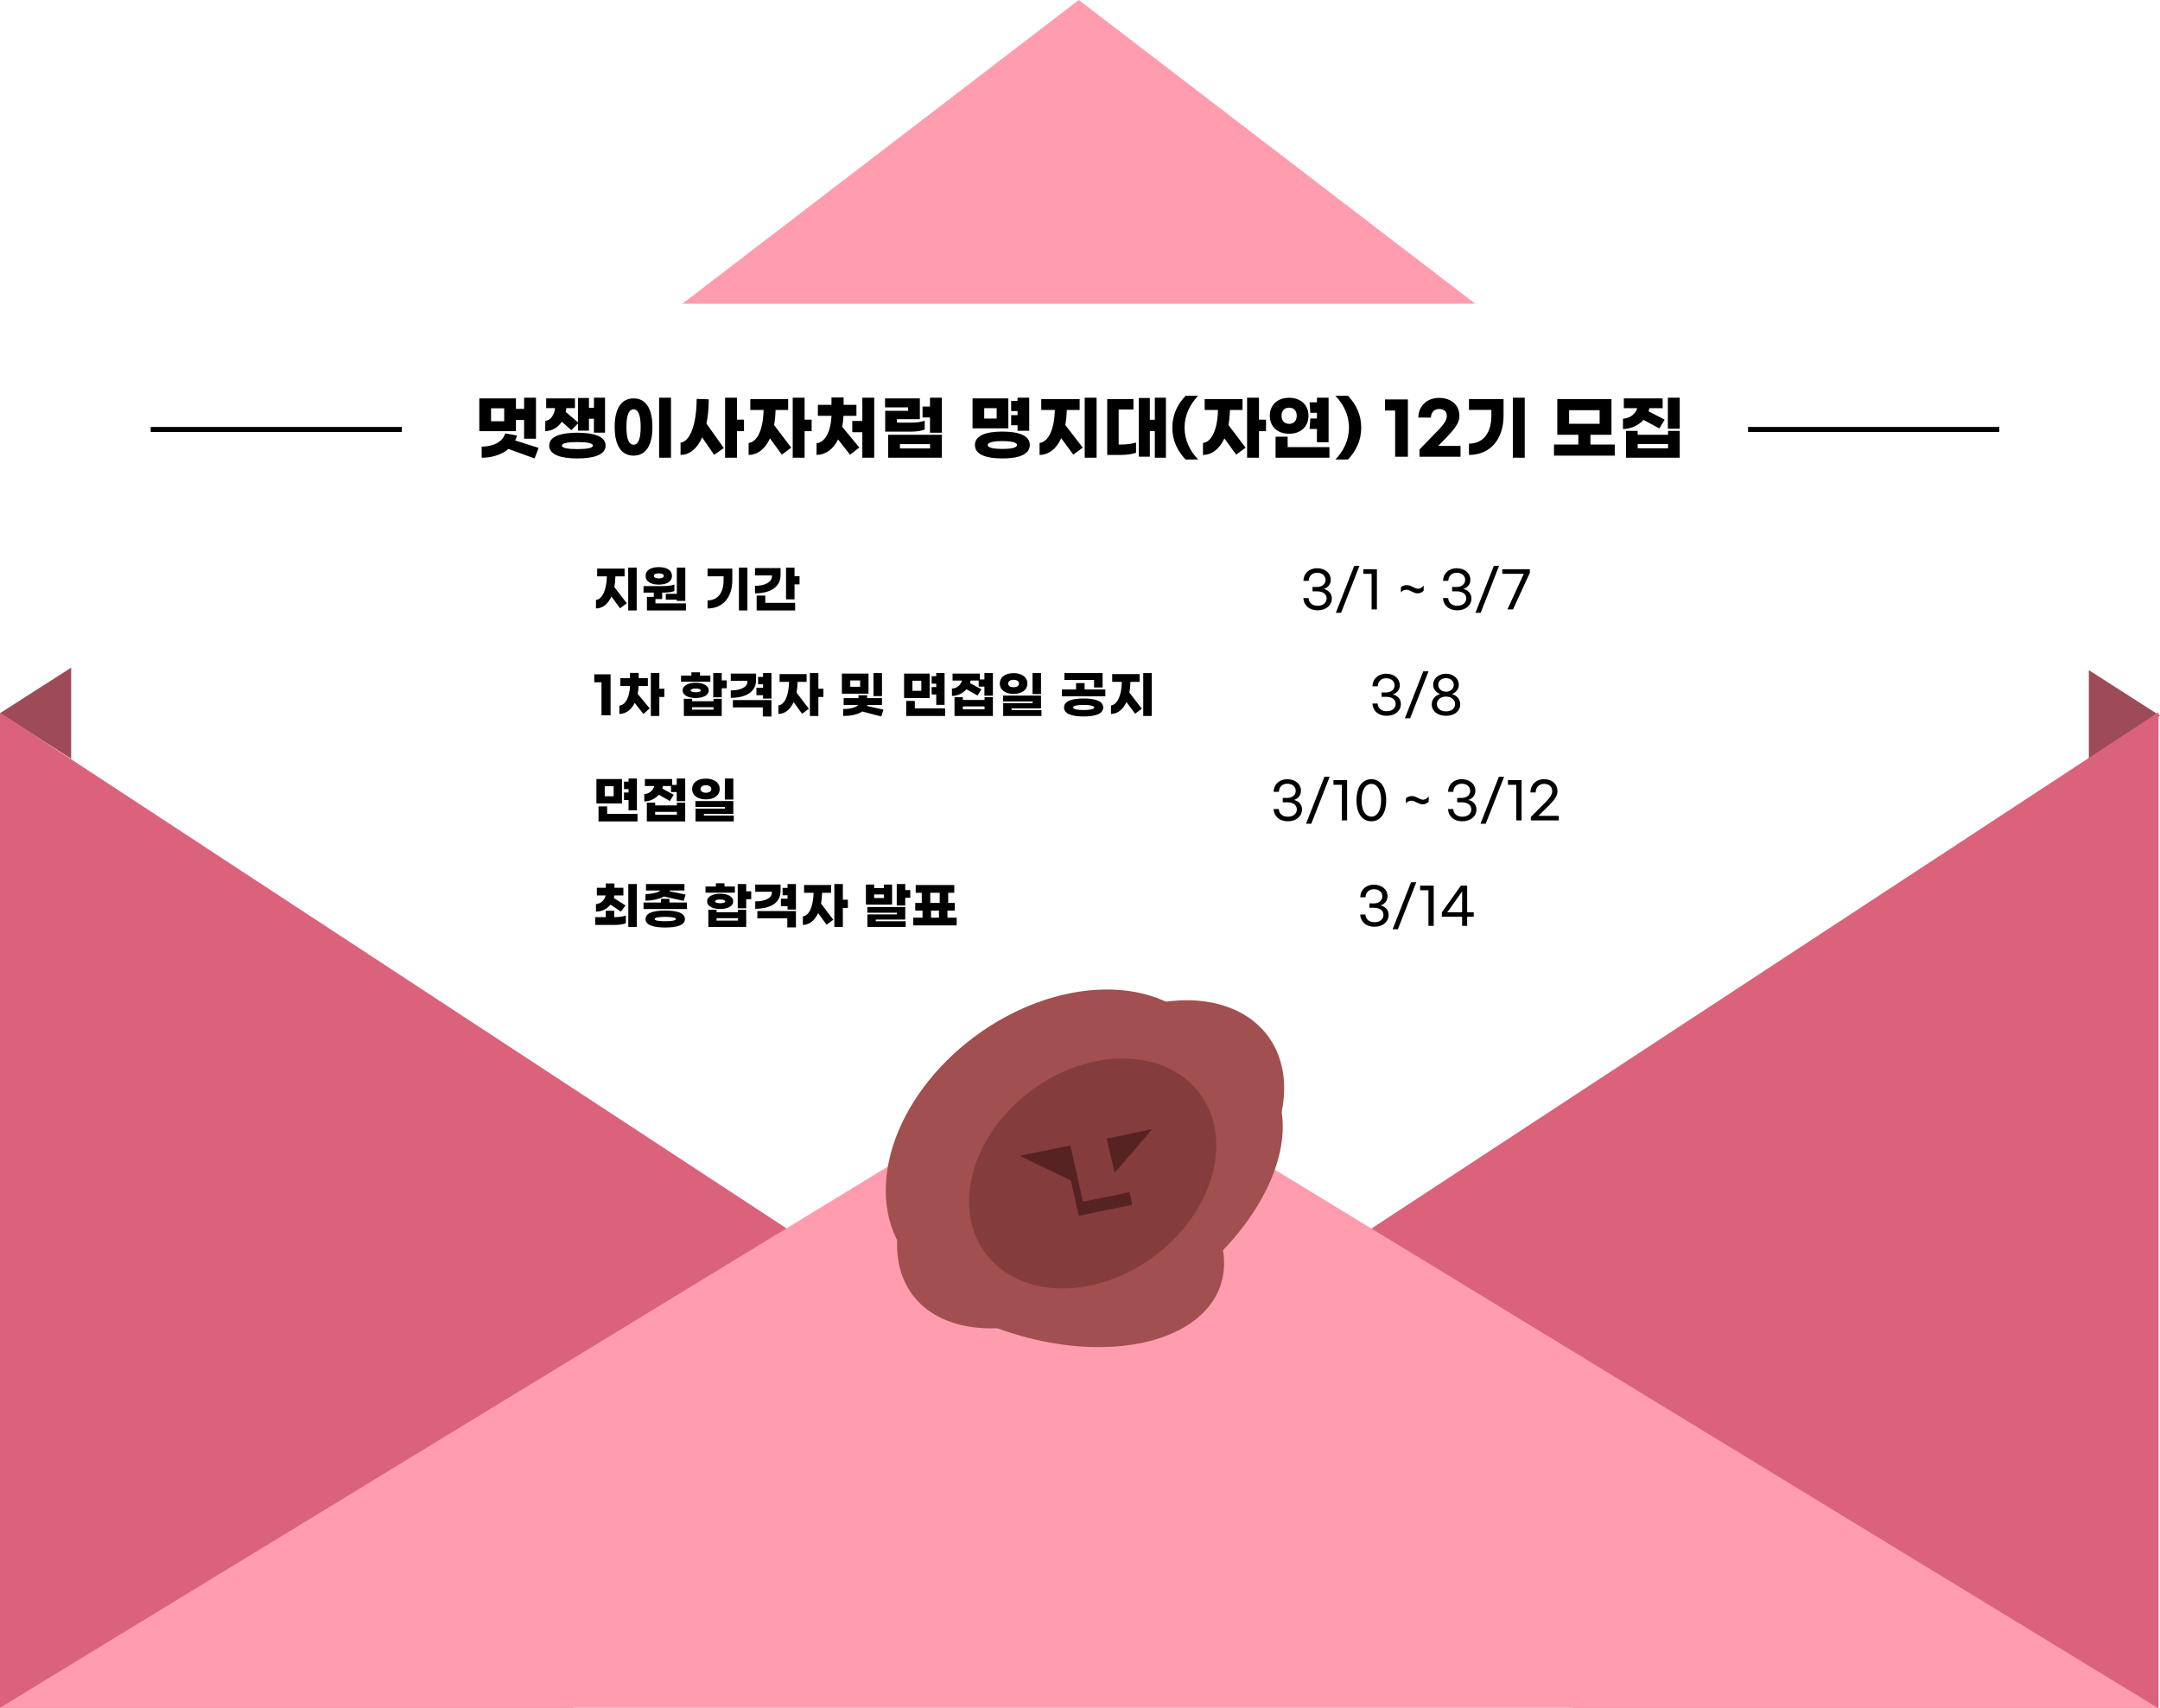 <svg width="860" height="680" viewBox="0 0 860 680" fill="none" xmlns="http://www.w3.org/2000/svg">
<path d="M429.523 0L831.076 307.643H27.969L429.523 0Z" fill="#FF9DAE"/>
<path d="M26 121H830V679H26V121Z" fill="white"/>
<path d="M26 121H830V679H26V121Z" fill="white"/>
<path d="M696 171H796" stroke="black" stroke-width="2"/>
<path d="M60 171H160" stroke="black" stroke-width="2"/>
<path d="M205.422 167.226V171.678H190.834V158.63H205.422V162.802H208.67V158.35H213.402V174.674H208.67V167.226H205.422ZM200.746 167.73V162.578H195.51V167.73H200.746ZM214.466 178.342L212.842 182.542L202.426 178.762C199.682 181.086 195.762 182.262 191.786 182.262V177.838C196.266 177.838 200.242 175.934 201.138 172.574L205.87 173.414C205.674 174.114 205.422 174.758 205.114 175.374L214.466 178.342ZM223.676 167.898C222.22 170.138 219.952 171.594 217.096 171.678V167.59C219.252 167.338 220.68 165.238 221.016 162.494H217.46V158.63H228.912V162.494H225.468C225.412 163.026 225.356 163.53 225.244 164.034L230.116 168.178V158.462H234.484V162.41H236.472V158.35H240.896V172.266H236.472V166.722H234.484V171.482H230.116V168.598L227.484 171.286L223.676 167.898ZM229.892 172.294C236.164 172.294 241.12 173.638 241.12 177.418C241.12 181.198 236.164 182.542 229.892 182.542C223.62 182.542 218.664 181.198 218.664 177.418C218.664 173.638 223.62 172.294 229.892 172.294ZM229.892 178.818C233.28 178.818 236.08 178.482 236.08 177.418C236.08 176.382 233.28 176.018 229.892 176.018C226.504 176.018 223.704 176.382 223.704 177.418C223.704 178.482 226.504 178.818 229.892 178.818ZM267.157 158.35V182.262H262.425V158.35H267.157ZM252.261 158.63C256.769 158.63 259.765 162.158 259.765 170.026C259.765 177.894 256.769 181.422 252.261 181.422C247.753 181.422 244.729 177.894 244.729 170.026C244.729 162.158 247.753 158.63 252.261 158.63ZM252.261 162.97C250.665 162.97 249.405 164.678 249.405 170.026C249.405 175.402 250.665 177.082 252.261 177.082C253.829 177.082 255.089 175.402 255.089 170.026C255.089 164.678 253.829 162.97 252.261 162.97ZM296.219 167.086V171.678H293.419V182.262H288.687V158.35H293.419V167.086H296.219ZM282.191 158.994C282.191 162.606 281.855 165.854 281.267 168.654L288.183 178.398L284.319 181.114L279.559 174.142C277.599 178.622 274.603 181.114 270.963 181.142V176.27C274.799 175.822 277.347 168.822 277.375 158.826L282.191 158.994ZM323.153 167.086V171.678H320.353V182.262H315.621V158.35H320.353V167.086H323.153ZM308.789 163.25C308.733 165.406 308.537 167.422 308.201 169.242L315.033 178.258L311.281 181.03L306.577 174.562C304.645 178.734 301.649 181.114 298.065 181.142V176.382C301.565 175.99 303.861 170.922 304.029 163.25H298.737V158.91H313.801V163.25H308.789ZM335.834 165.574C335.75 167.142 335.582 168.626 335.33 169.97L342.134 178.174L338.466 181.086L333.678 174.982C331.746 178.902 328.694 181.114 325.11 181.142V176.494C328.554 176.158 330.766 171.818 331.074 165.574H325.642V161.206H331.046V158.266H335.89V161.206H340.986V165.574H335.834ZM343.338 158.35H348.07V182.262H343.338V172.098H339.334V167.618H343.338V158.35ZM370.272 158.35H375.004V172.294H370.272V166.218H367.304V161.878H370.272V158.35ZM352.436 163.586H361.564V162.214H352.38V158.63H366.24V166.918H357.112V168.29H362.656C364.812 168.29 366.912 168.01 368.172 167.506V171.034C366.94 171.566 364.7 171.874 362.46 171.874H352.436V163.586ZM353.612 182.262V173.134H375.004V182.262H353.612ZM358.316 176.83V178.566H370.3V176.83H358.316ZM405.137 171.51V169.326H402.589V165.294H405.137V163.67H402.589V159.638H405.137V158.35H409.785V171.51H405.137ZM401.469 158.63V170.558H387.217V158.63H401.469ZM396.821 166.666V162.522H391.865V166.666H396.821ZM399.089 171.846C405.193 171.846 410.009 173.218 410.009 177.194C410.009 181.17 405.193 182.542 399.089 182.542C392.985 182.542 388.169 181.17 388.169 177.194C388.169 173.218 392.985 171.846 399.089 171.846ZM399.089 178.762C402.309 178.762 404.913 178.342 404.913 177.194C404.913 176.074 402.309 175.626 399.089 175.626C395.869 175.626 393.265 176.074 393.265 177.194C393.265 178.342 395.869 178.762 399.089 178.762ZM431.875 158.35H436.607V182.262H431.875V158.35ZM424.735 163.25C424.679 165.406 424.483 167.394 424.147 169.214L431.091 178.23L427.339 181.03L422.523 174.478C420.591 178.734 417.539 181.114 413.899 181.142V176.382C417.399 175.99 419.807 170.922 419.975 163.25H414.571V158.91H429.859V163.25H424.735ZM459.788 158.35H464.212V182.262H459.788V171.622H457.8V181.842H453.432V158.462H457.8V167.142H459.788V158.35ZM445.396 176.998H446.74C448.616 176.998 450.856 176.718 452.312 176.186V180.274C450.884 180.862 448.336 181.142 446.32 181.142H440.832V158.91H451.276V163.054H445.396V176.998ZM472.022 182.962C468.83 179.546 466.758 175.458 466.758 170.278C466.758 165.098 468.83 161.01 472.022 157.594H477.034C473.842 160.926 471.63 165.238 471.63 170.278C471.63 175.318 473.842 179.63 477.034 182.962H472.022ZM504.059 167.086V171.678H501.259V182.262H496.527V158.35H501.259V167.086H504.059ZM489.695 163.25C489.639 165.406 489.443 167.422 489.107 169.242L495.939 178.258L492.187 181.03L487.483 174.562C485.551 178.734 482.555 181.114 478.971 181.142V176.382C482.471 175.99 484.767 170.922 484.935 163.25H479.643V158.91H494.707V163.25H489.695ZM521.696 166.638H524.328V164.37H521.696L521.416 160.198H524.328V158.35H528.976V176.074H524.328V170.81H521.416L521.696 166.638ZM520.968 165.546C520.968 169.886 517.86 172.714 513.268 172.714C508.676 172.714 505.568 169.886 505.568 165.546C505.568 161.234 508.676 158.378 513.268 158.378C517.86 158.378 520.968 161.234 520.968 165.546ZM510.244 165.546C510.244 167.618 511.476 168.766 513.268 168.766C515.06 168.766 516.292 167.618 516.292 165.546C516.292 163.474 515.06 162.326 513.268 162.326C511.476 162.326 510.244 163.474 510.244 165.546ZM512.68 178.034H529.312V182.262H507.864V173.89H512.68V178.034ZM536.702 182.962H531.69C534.882 179.63 537.094 175.318 537.094 170.278C537.094 165.238 534.882 160.926 531.69 157.594H536.702C539.894 161.01 541.966 165.098 541.966 170.278C541.966 175.458 539.894 179.546 536.702 182.962ZM560.543 159.05V181.87H555.475V163.474H551.443V159.05H560.543ZM572.908 158.434C578.032 158.434 581.056 161.458 581.056 165.602C581.056 167.982 579.908 170.026 575.904 174.17L572.628 177.558H581.504V181.87H565.18V178.958L572.656 171.258C575.4 168.43 576.044 166.946 576.044 165.658C576.044 163.978 575.12 162.858 572.908 162.858C570.836 162.858 569.716 164.538 569.716 166.274H564.704C564.704 161.794 568.092 158.434 572.908 158.434ZM607.067 158.35V182.262H602.335V158.35H607.067ZM598.639 158.91V165.378C598.639 175.094 593.235 181.142 584.863 181.142V176.662C590.659 176.606 593.795 172.294 593.795 165.378V163.222H584.863V158.91H598.639ZM633.225 176.998H642.913V181.422H618.721V176.998H628.409V173.134H620.037V158.91H641.597V173.134H633.225V176.998ZM624.741 163.334V168.738H636.893V163.334H624.741ZM664.05 158.35H668.782V170.726H664.05V158.35ZM654.362 167.198C652.486 169.242 649.602 170.754 646.186 170.838V166.722C649.266 166.554 651.31 164.538 651.87 162.522H646.522V158.63H661.978V162.522H656.686C656.63 162.942 656.518 163.362 656.406 163.81L662.79 167.086L660.662 170.586L654.362 167.198ZM664.134 173.134V171.566H668.782V182.262H647.39V171.566H652.038V173.134H664.134ZM652.038 178.51H664.134V176.802H652.038V178.51Z" fill="black"/>
<path d="M-7.97146e-07 283.984L28.337 302.14L28.337 265.827L-7.97146e-07 283.984Z" fill="#9E4B58"/>
<path d="M860 284.979L831.663 303.136L831.663 266.823L860 284.979Z" fill="#9E4B58"/>
<path fill-rule="evenodd" clip-rule="evenodd" d="M228.003 680L427.525 564.125L1.73015e-05 283.748L0 680H228.003Z" fill="#DB627B"/>
<path fill-rule="evenodd" clip-rule="evenodd" d="M626.425 680L429.522 565.61L859.428 283.58L859.428 680H626.425Z" fill="#DB627B"/>
<path d="M429.522 418.155L859.045 680H0L429.522 418.155Z" fill="#FF9DAE"/>
<path d="M362.592 501.858C353.225 491.121 350.332 475.942 354.548 459.661C358.764 443.379 369.745 427.329 385.074 415.04C400.403 402.752 418.826 395.231 436.288 394.134C453.751 393.037 468.824 398.452 478.19 409.189L442.749 437.6C439.126 433.447 433.296 431.352 426.541 431.777C419.786 432.201 412.659 435.11 406.73 439.863C400.8 444.617 396.552 450.826 394.921 457.124C393.29 463.422 394.41 469.294 398.033 473.447L362.592 501.858Z" fill="#A14F4F"/>
<path d="M423.802 416.942C433.695 409.012 445.094 403.239 456.555 400.353C468.017 397.468 479.028 397.601 488.195 400.734C497.362 403.867 504.273 409.86 508.056 417.956C511.838 426.051 512.321 435.885 509.444 446.214L474.988 448.964C476.101 444.968 475.914 441.164 474.451 438.033C472.988 434.901 470.314 432.583 466.768 431.371C463.222 430.159 458.963 430.108 454.529 431.224C450.095 432.34 445.686 434.573 441.859 437.641L423.802 416.942Z" fill="#A14F4F"/>
<g filter="url(#filter0_d_343_185)">
<path d="M503.562 423.997C509.43 430.722 511.775 440.014 510.303 450.698C508.83 461.381 503.605 472.976 495.289 484.016C486.973 495.057 475.939 505.046 463.583 512.722C451.226 520.398 438.102 525.415 425.87 527.14L438.068 492.306C442.8 491.639 447.876 489.698 452.656 486.729C457.436 483.76 461.704 479.896 464.921 475.625C468.138 471.354 470.159 466.869 470.729 462.736C471.298 458.604 470.391 455.009 468.121 452.408L503.562 423.997Z" fill="#A14F4F"/>
</g>
<ellipse cx="51.159" cy="53.148" rx="51.159" ry="53.148" transform="matrix(0.824 0.555 -0.595 0.812 428.308 388.218)" fill="#A14F4F"/>
<g filter="url(#filter1_d_343_185)">
<path d="M483.101 482.545C487.952 492.127 488.692 501.574 485.226 509.692C481.761 517.81 474.246 524.234 463.632 528.151C453.018 532.069 439.781 533.305 425.596 531.702C411.411 530.099 396.915 525.73 383.94 519.147L402.895 497.546C407.914 500.093 413.522 501.783 419.009 502.403C424.496 503.023 429.617 502.545 433.722 501.029C437.828 499.514 440.735 497.029 442.076 493.889C443.416 490.748 443.13 487.094 441.254 483.388L483.101 482.545Z" fill="#A14F4F"/>
</g>
<path d="M454.245 505.241C442.6 514.576 429.417 521.638 416.363 525.534C403.309 529.43 390.97 529.985 380.907 527.13C370.843 524.274 363.506 518.135 359.825 509.49C356.144 500.846 356.283 490.082 360.225 478.562L399.058 473.351C397.533 477.807 397.479 481.971 398.903 485.315C400.327 488.659 403.165 491.033 407.058 492.138C410.951 493.243 415.724 493.028 420.774 491.521C425.823 490.014 430.923 487.282 435.427 483.671L454.245 505.241Z" fill="#A14F4F"/>
<g filter="url(#filter2_i_343_185)">
<ellipse cx="41.63" cy="52.51" rx="41.63" ry="52.51" transform="matrix(-0.67 -0.727 0.772 -0.654 422.405 527.851)" fill="#843C3C"/>
</g>
<g filter="url(#filter3_i_343_185)">
<path d="M426.725 466.233L405.97 456.193L423.821 452.587L426.725 466.233Z" fill="#572222"/>
<path d="M443.838 462.962L458.781 445.551L440.617 449.382L443.838 462.962Z" fill="#572222"/>
<rect width="2.852" height="24.895" transform="matrix(0.979 -0.202 0.219 0.976 423.377 452.736)" fill="#572222"/>
<rect width="5.145" height="21.744" transform="matrix(-0.219 -0.976 0.979 -0.202 429.535 480.096)" fill="#572222"/>
</g>
<path d="M250.12 226H253.5V243.08H250.12V226ZM245.02 229.5C244.98 231.04 244.84 232.46 244.6 233.76L249.56 240.2L246.88 242.2L243.44 237.52C242.06 240.56 239.88 242.26 237.28 242.28V238.88C239.78 238.6 241.5 234.98 241.62 229.5H237.76V226.4H248.68V229.5H245.02ZM262.298 232.78C259.218 232.78 257.058 231.62 257.058 229.3C257.058 226.98 259.218 225.82 262.298 225.82C265.378 225.82 267.538 226.98 267.538 229.3C267.538 231.62 265.378 232.78 262.298 232.78ZM265.078 236.44H269.478V226H272.858V239.26H269.478V238.78H265.078V236.44ZM262.298 228.3C261.098 228.3 260.318 228.62 260.318 229.3C260.318 229.98 261.098 230.3 262.298 230.3C263.498 230.3 264.278 229.98 264.278 229.3C264.278 228.62 263.498 228.3 262.298 228.3ZM260.958 240.26H273.098V243.08H257.578V237.66H260.298V235.96H256.218V233.36H264.078C265.658 233.36 267.438 233.2 268.498 232.74V235.34C267.438 235.8 265.718 235.96 264.018 235.96H263.658V238.54H260.958V240.26ZM297.582 226V243.08H294.202V226H297.582ZM291.562 226.4V231.02C291.562 237.96 287.702 242.28 281.722 242.28V239.08C285.862 239.04 288.102 235.96 288.102 231.02V229.48H281.722V226.4H291.562ZM316.34 229.4H318.34V232.68H316.34V238.64H312.96V226H316.34V229.4ZM310.78 228.94C310.78 233.9 306.46 236.26 300.6 236.26V233.28C304.58 233.24 307.34 231.8 307.34 229.5V229.12H300.6V226.2H310.78V228.94ZM304.7 237.16V240.04H316.58V243.08H301.26V237.16H304.7ZM243.1 268.5V284.8H239.48V271.66H236.6V268.5H243.1ZM254.252 273.16C254.192 274.28 254.072 275.34 253.892 276.3L258.692 282.08L256.172 284.28L252.712 279.88C251.332 282.68 249.152 284.26 246.592 284.28V280.96C249.052 280.72 250.632 277.62 250.852 273.16H246.972V270.04H250.832V267.94H254.292V270.04H257.952V273.16H254.252ZM264.512 274.24V277.52H262.512V285.08H259.132V268H262.512V274.24H264.512ZM282.836 269V271.44H271.156V269H275.276V267.7H278.716V269H282.836ZM289.356 270.9V274.06H287.356V277.66H283.976V268H287.356V270.9H289.356ZM276.996 277.94C274.176 277.94 271.796 276.9 271.796 274.9C271.796 272.9 274.176 271.86 276.996 271.86C279.816 271.86 282.176 272.9 282.176 274.9C282.176 276.9 279.816 277.94 276.996 277.94ZM276.996 274.16C275.776 274.16 274.976 274.42 274.976 274.9C274.976 275.38 275.776 275.64 276.996 275.64C278.216 275.64 279.016 275.38 279.016 274.9C279.016 274.42 278.216 274.16 276.996 274.16ZM284.076 279.22V278.26H287.356V285.08H272.276V278.26H275.556V279.22H284.076ZM275.556 282.56H284.076V281.6H275.556V282.56ZM303.814 268H307.154V278.16H303.814V276.8H301.174V273.86H303.814V272.48H301.834V269.54H303.814V268ZM301.034 270.68C301.034 275.68 296.774 277.86 290.954 277.86V274.92C294.954 274.88 297.594 273.62 297.594 271.34V271.08H290.954V268.2H301.034V270.68ZM291.794 281.66V278.76H307.154V285.28H303.714V281.66H291.794ZM327.833 274.24V277.52H325.833V285.08H322.453V268H325.833V274.24H327.833ZM317.573 271.5C317.533 273.04 317.393 274.48 317.153 275.78L322.033 282.22L319.353 284.2L315.993 279.58C314.613 282.56 312.473 284.26 309.913 284.28V280.88C312.413 280.6 314.053 276.98 314.173 271.5H310.393V268.4H321.153V271.5H317.573ZM351.156 268V277.18H347.776V268H351.156ZM345.796 268.2V276.2H335.196V268.2H345.796ZM342.456 273.46V270.94H338.536V273.46H342.456ZM351.736 282.56L350.876 285.28L343.316 283.3C341.396 284.58 338.556 285.08 335.716 285.08V282.32C338.216 282.32 340.616 281.84 341.716 280.7H335.896V277.98H341.796V276.82H345.236V277.98H351.156V280.7H345.416L345.236 281.12L351.736 282.56ZM372.76 280.66V276.54H370.94V273.56H372.76V272.22H370.94V269.24H372.76V268H376.08V280.66H372.76ZM370.14 268.2V277.92H359.96V268.2H370.14ZM366.82 275.06V271.06H363.28V275.06H366.82ZM364.24 282.06H376.32V285.08H360.8V279.1H364.24V282.06ZM391.938 268H395.318V277H391.938V273.38H389.658V270.98H386.438C386.398 271.32 386.318 271.66 386.218 272L390.758 274.46L389.198 276.94L384.798 274.44C383.478 275.96 381.438 277.06 379.018 277.12V274.18C381.198 274.06 382.638 272.5 382.998 270.98H379.258V268.2H390.138V270.54H391.938V268ZM391.998 278.7V277.6H395.318V285.08H380.038V277.6H383.358V278.7H391.998ZM383.358 282.44H391.998V281.28H383.358V282.44ZM414.477 268V276.36H411.097V268H414.477ZM403.557 268.02C406.917 268.02 409.057 269.7 409.057 272.16C409.057 274.64 406.917 276.3 403.557 276.3C400.197 276.3 398.057 274.64 398.057 272.16C398.057 269.7 400.197 268.02 403.557 268.02ZM403.557 270.68C402.257 270.68 401.397 271.26 401.397 272.16C401.397 273.06 402.257 273.64 403.557 273.64C404.857 273.64 405.717 273.06 405.717 272.16C405.717 271.26 404.857 270.68 403.557 270.68ZM414.477 276.96V282.06H402.757V282.74H414.657V285.08H399.417V279.98H411.137V279.3H399.377V276.96H414.477ZM435.6 273.74V270.74H423.8V268H439V273.74H435.6ZM431.84 274.54H440.08V277.24H422.8V274.54H428.44V272H431.84V274.54ZM431.44 278.12C436.04 278.12 439.24 279.12 439.24 281.7C439.24 284.28 436.04 285.28 431.44 285.28C426.84 285.28 423.64 284.28 423.64 281.7C423.64 279.12 426.84 278.12 431.44 278.12ZM431.44 282.72C433.92 282.72 435.64 282.4 435.64 281.7C435.64 281.02 433.92 280.68 431.44 280.68C428.96 280.68 427.24 281.02 427.24 281.7C427.24 282.4 428.96 282.72 431.44 282.72ZM455.179 268H458.559V285.08H455.179V268ZM450.079 271.5C450.039 273.04 449.899 274.46 449.659 275.76L454.619 282.2L451.939 284.2L448.499 279.52C447.119 282.56 444.939 284.26 442.339 284.28V280.88C444.839 280.6 446.559 276.98 446.679 271.5H442.819V268.4H453.739V271.5H450.079ZM250.26 322.66V318.54H248.44V315.56H250.26V314.22H248.44V311.24H250.26V310H253.58V322.66H250.26ZM247.64 310.2V319.92H237.46V310.2H247.64ZM244.32 317.06V313.06H240.78V317.06H244.32ZM241.74 324.06H253.82V327.08H238.3V321.1H241.74V324.06ZM269.438 310H272.818V319H269.438V315.38H267.158V312.98H263.938C263.898 313.32 263.818 313.66 263.718 314L268.258 316.46L266.698 318.94L262.298 316.44C260.978 317.96 258.938 319.06 256.518 319.12V316.18C258.698 316.06 260.138 314.5 260.498 312.98H256.758V310.2H267.638V312.54H269.438V310ZM269.498 320.7V319.6H272.818V327.08H257.538V319.6H260.858V320.7H269.498ZM260.858 324.44H269.498V323.28H260.858V324.44ZM291.977 310V318.36H288.597V310H291.977ZM281.057 310.02C284.417 310.02 286.557 311.7 286.557 314.16C286.557 316.64 284.417 318.3 281.057 318.3C277.697 318.3 275.557 316.64 275.557 314.16C275.557 311.7 277.697 310.02 281.057 310.02ZM281.057 312.68C279.757 312.68 278.897 313.26 278.897 314.16C278.897 315.06 279.757 315.64 281.057 315.64C282.357 315.64 283.217 315.06 283.217 314.16C283.217 313.26 282.357 312.68 281.057 312.68ZM291.977 318.96V324.06H280.257V324.74H292.157V327.08H276.917V321.98H288.637V321.3H276.877V318.96H291.977ZM243.08 360.2C241.78 361.86 239.76 362.96 237.28 363V359.98C239.26 359.86 240.68 358.42 241.14 356.54H237.64V353.5H241.2V351.78H244.64V353.5H248.2V356.54H244.62C244.58 356.9 244.5 357.24 244.4 357.58L249.04 360.52L247.22 362.98L243.08 360.2ZM250.16 352H253.54V369.08H250.16V352ZM244.54 365.18H244.76C246.34 365.18 248.12 364.98 249.18 364.5V367.6C248.12 368.08 246.4 368.28 244.7 368.28H236.98V365.18H241.18V362.64H244.54V365.18ZM272.198 358.72L264.358 356.96C262.478 358 259.798 358.6 256.998 358.64V356.02C259.358 355.98 261.878 355.48 262.958 354.58H257.198V352H272.518V354.58H266.698C266.658 354.68 266.618 354.78 266.558 354.88L272.958 356.2L272.198 358.72ZM266.538 359.36H273.498V361.96H256.218V359.36H263.178V357.9H266.538V359.36ZM264.858 362.56C269.478 362.56 272.698 363.48 272.698 365.94C272.698 368.4 269.478 369.32 264.858 369.32C260.238 369.32 257.018 368.4 257.018 365.94C257.018 363.48 260.238 362.56 264.858 362.56ZM264.858 366.8C267.358 366.8 269.098 366.56 269.098 365.94C269.098 365.34 267.358 365.08 264.858 365.08C262.358 365.08 260.618 365.34 260.618 365.94C260.618 366.56 262.358 366.8 264.858 366.8ZM292.582 353V355.44H280.902V353H285.022V351.7H288.462V353H292.582ZM299.102 354.9V358.06H297.102V361.66H293.722V352H297.102V354.9H299.102ZM286.742 361.94C283.922 361.94 281.542 360.9 281.542 358.9C281.542 356.9 283.922 355.86 286.742 355.86C289.562 355.86 291.922 356.9 291.922 358.9C291.922 360.9 289.562 361.94 286.742 361.94ZM286.742 358.16C285.522 358.16 284.722 358.42 284.722 358.9C284.722 359.38 285.522 359.64 286.742 359.64C287.962 359.64 288.762 359.38 288.762 358.9C288.762 358.42 287.962 358.16 286.742 358.16ZM293.822 363.22V362.26H297.102V369.08H282.022V362.26H285.302V363.22H293.822ZM285.302 366.56H293.822V365.6H285.302V366.56ZM313.56 352H316.9V362.16H313.56V360.8H310.92V357.86H313.56V356.48H311.58V353.54H313.56V352ZM310.78 354.68C310.78 359.68 306.52 361.86 300.7 361.86V358.92C304.7 358.88 307.34 357.62 307.34 355.34V355.08H300.7V352.2H310.78V354.68ZM301.54 365.66V362.76H316.9V369.28H313.46V365.66H301.54ZM337.579 358.24V361.52H335.579V369.08H332.199V352H335.579V358.24H337.579ZM327.319 355.5C327.279 357.04 327.139 358.48 326.899 359.78L331.779 366.22L329.099 368.2L325.739 363.58C324.359 366.56 322.219 368.26 319.659 368.28V364.88C322.159 364.6 323.799 360.98 323.919 355.5H320.139V352.4H330.899V355.5H327.319ZM360.422 354.4H362.422V357.48H360.422V360.56H357.042V352H360.422V354.4ZM355.182 352.2V360.2H344.762V352.2H348.042V353.6H351.902V352.2H355.182ZM348.042 357.58H351.902V356.16H348.042V357.58ZM348.682 366.16V366.82H360.602V369.08H345.362V364.08H357.102V363.42H345.322V361.16H360.422V366.16H348.682ZM377.221 365.4H380.901V368.48H363.621V365.4H367.301V362.58H364.401V359.52H367.001V355.48H364.581V352.4H379.941V355.48H377.521V359.52H380.121V362.58H377.221V365.4ZM370.381 355.48V359.52H374.141V355.48H370.381ZM370.681 362.58V365.4H373.841V362.58H370.681Z" fill="black"/>
<path d="M524.623 243.02C521.183 243.02 519.063 240.94 518.943 238.14H521.023C521.083 239.86 522.363 241.2 524.623 241.2C526.863 241.2 528.203 239.92 528.203 238.32C528.203 236.52 526.763 235.46 524.343 235.46H522.583V233.72H524.343C526.383 233.72 527.763 232.56 527.763 230.9C527.763 229.34 526.523 228.06 524.403 228.06C522.243 228.06 521.063 229.58 521.063 231.28H518.963C518.963 228.46 521.123 226.26 524.403 226.26C527.703 226.26 529.843 228.32 529.843 230.84C529.843 232.8 528.463 234.16 526.983 234.52C528.603 234.82 530.263 236.08 530.263 238.3C530.263 240.98 527.983 243.02 524.623 243.02ZM533.947 244H531.867L539.187 225.3H541.267L533.947 244ZM546.111 242.66V228.48H542.791V226.64H548.211V242.66H546.111ZM557.76 233.86C558.34 233.3 559.16 232.98 560.18 232.98C561.9 232.98 563.14 234.42 564.62 234.42C565.58 234.42 566.2 233.9 566.84 233.12V235.14C566.26 235.84 565.48 236.26 564.42 236.26C562.7 236.26 561.46 234.82 559.96 234.82C559.02 234.82 558.38 235.2 557.76 235.86V233.86ZM580.209 243.02C576.769 243.02 574.649 240.94 574.529 238.14H576.609C576.669 239.86 577.949 241.2 580.209 241.2C582.449 241.2 583.789 239.92 583.789 238.32C583.789 236.52 582.349 235.46 579.929 235.46H578.169V233.72H579.929C581.969 233.72 583.349 232.56 583.349 230.9C583.349 229.34 582.109 228.06 579.989 228.06C577.829 228.06 576.649 229.58 576.649 231.28H574.549C574.549 228.46 576.709 226.26 579.989 226.26C583.289 226.26 585.429 228.32 585.429 230.84C585.429 232.8 584.049 234.16 582.569 234.52C584.189 234.82 585.849 236.08 585.849 238.3C585.849 240.98 583.569 243.02 580.209 243.02ZM589.533 244H587.453L594.773 225.3H596.853L589.533 244ZM600.177 242.66L606.697 228.48H598.137V226.64H609.117V228.04L602.397 242.66H600.177ZM552.113 285.02C548.673 285.02 546.553 282.94 546.433 280.14H548.513C548.573 281.86 549.853 283.2 552.113 283.2C554.353 283.2 555.693 281.92 555.693 280.32C555.693 278.52 554.253 277.46 551.833 277.46H550.073V275.72H551.833C553.873 275.72 555.253 274.56 555.253 272.9C555.253 271.34 554.013 270.06 551.893 270.06C549.733 270.06 548.553 271.58 548.553 273.28H546.453C546.453 270.46 548.613 268.26 551.893 268.26C555.193 268.26 557.333 270.32 557.333 272.84C557.333 274.8 555.953 276.16 554.473 276.52C556.093 276.82 557.753 278.08 557.753 280.3C557.753 282.98 555.473 285.02 552.113 285.02ZM561.437 286H559.357L566.677 267.3H568.757L561.437 286ZM575.727 285.02C572.367 285.02 570.047 283.14 570.047 280.46C570.047 278.04 571.967 276.7 573.407 276.36C572.167 275.98 570.607 274.68 570.607 272.64C570.607 270.24 572.667 268.26 575.727 268.26C578.767 268.26 580.827 270.26 580.827 272.64C580.827 274.68 579.267 275.98 578.027 276.36C579.487 276.7 581.387 278.04 581.387 280.46C581.387 283.14 579.067 285.02 575.727 285.02ZM575.727 275.42C577.547 275.42 578.827 274.22 578.827 272.7C578.827 271.22 577.607 270.02 575.727 270.02C573.847 270.02 572.627 271.18 572.627 272.66C572.627 274.2 573.907 275.42 575.727 275.42ZM575.727 283.26C577.927 283.26 579.347 282 579.347 280.34C579.347 278.66 577.807 277.36 575.727 277.36C573.627 277.36 572.087 278.66 572.087 280.34C572.087 282 573.507 283.26 575.727 283.26ZM512.757 327.02C509.317 327.02 507.197 324.94 507.077 322.14H509.157C509.217 323.86 510.497 325.2 512.757 325.2C514.997 325.2 516.337 323.92 516.337 322.32C516.337 320.52 514.897 319.46 512.477 319.46H510.717V317.72H512.477C514.517 317.72 515.897 316.56 515.897 314.9C515.897 313.34 514.657 312.06 512.537 312.06C510.377 312.06 509.197 313.58 509.197 315.28H507.097C507.097 312.46 509.257 310.26 512.537 310.26C515.837 310.26 517.977 312.32 517.977 314.84C517.977 316.8 516.597 318.16 515.117 318.52C516.737 318.82 518.397 320.08 518.397 322.3C518.397 324.98 516.117 327.02 512.757 327.02ZM522.081 328H520.001L527.321 309.3H529.401L522.081 328ZM534.246 326.66V312.48H530.926V310.64H536.346V326.66H534.246ZM546.009 327.02C542.629 327.02 540.089 324.24 540.089 318.64C540.089 313.04 542.629 310.26 546.009 310.26C549.369 310.26 551.909 313.04 551.909 318.64C551.909 324.24 549.369 327.02 546.009 327.02ZM546.009 325.16C548.169 325.16 549.889 323 549.889 318.64C549.889 314.3 548.169 312.12 546.009 312.12C543.829 312.12 542.109 314.3 542.109 318.64C542.109 323 543.829 325.16 546.009 325.16ZM559.762 317.86C560.342 317.3 561.162 316.98 562.182 316.98C563.902 316.98 565.142 318.42 566.622 318.42C567.582 318.42 568.202 317.9 568.842 317.12V319.14C568.262 319.84 567.482 320.26 566.422 320.26C564.702 320.26 563.462 318.82 561.962 318.82C561.022 318.82 560.382 319.2 559.762 319.86V317.86ZM582.211 327.02C578.771 327.02 576.651 324.94 576.531 322.14H578.611C578.671 323.86 579.951 325.2 582.211 325.2C584.451 325.2 585.791 323.92 585.791 322.32C585.791 320.52 584.351 319.46 581.931 319.46H580.171V317.72H581.931C583.971 317.72 585.351 316.56 585.351 314.9C585.351 313.34 584.111 312.06 581.991 312.06C579.831 312.06 578.651 313.58 578.651 315.28H576.551C576.551 312.46 578.711 310.26 581.991 310.26C585.291 310.26 587.431 312.32 587.431 314.84C587.431 316.8 586.051 318.16 584.571 318.52C586.191 318.82 587.851 320.08 587.851 322.3C587.851 324.98 585.571 327.02 582.211 327.02ZM591.535 328H589.455L596.775 309.3H598.855L591.535 328ZM603.699 326.66V312.48H600.379V310.64H605.799V326.66H603.699ZM609.502 326.66V325.3L615.182 319.6C617.222 317.54 618.022 316.24 618.022 315.1C618.022 313.22 616.742 312.12 614.742 312.12C612.582 312.12 611.422 313.76 611.422 315.54H609.322C609.322 312.64 611.422 310.26 614.762 310.26C617.982 310.26 620.102 312.2 620.102 315.08C620.102 316.8 619.122 318.26 616.722 320.72L612.522 324.84H620.642V326.66H609.502ZM547.24 369.02C543.8 369.02 541.68 366.94 541.56 364.14H543.64C543.7 365.86 544.98 367.2 547.24 367.2C549.48 367.2 550.82 365.92 550.82 364.32C550.82 362.52 549.38 361.46 546.96 361.46H545.2V359.72H546.96C549 359.72 550.38 358.56 550.38 356.9C550.38 355.34 549.14 354.06 547.02 354.06C544.86 354.06 543.68 355.58 543.68 357.28H541.58C541.58 354.46 543.74 352.26 547.02 352.26C550.32 352.26 552.46 354.32 552.46 356.84C552.46 358.8 551.08 360.16 549.6 360.52C551.22 360.82 552.88 362.08 552.88 364.3C552.88 366.98 550.6 369.02 547.24 369.02ZM556.564 370H554.484L561.804 351.3H563.884L556.564 370ZM568.728 368.66V354.48H565.408V352.64H570.828V368.66H568.728ZM582.151 368.66V365.04H574.071V363.26L581.671 352.64H584.151V363.26H586.771V365.04H584.151V368.66H582.151ZM576.231 363.26H582.151V354.94L576.231 363.26Z" fill="black"/>
<defs>
<filter id="filter0_d_343_185" x="421.87" y="423.997" width="92.861" height="111.143" filterUnits="userSpaceOnUse" color-interpolation-filters="sRGB">
<feFlood flood-opacity="0" result="BackgroundImageFix"/>
<feColorMatrix in="SourceAlpha" type="matrix" values="0 0 0 0 0 0 0 0 0 0 0 0 0 0 0 0 0 0 127 0" result="hardAlpha"/>
<feOffset dy="4"/>
<feGaussianBlur stdDeviation="2"/>
<feComposite in2="hardAlpha" operator="out"/>
<feColorMatrix type="matrix" values="0 0 0 0 0 0 0 0 0 0 0 0 0 0 0 0 0 0 0.25 0"/>
<feBlend mode="normal" in2="BackgroundImageFix" result="effect1_dropShadow_343_185"/>
<feBlend mode="normal" in="SourceGraphic" in2="effect1_dropShadow_343_185" result="shape"/>
</filter>
<filter id="filter1_d_343_185" x="379.94" y="482.545" width="111.435" height="57.839" filterUnits="userSpaceOnUse" color-interpolation-filters="sRGB">
<feFlood flood-opacity="0" result="BackgroundImageFix"/>
<feColorMatrix in="SourceAlpha" type="matrix" values="0 0 0 0 0 0 0 0 0 0 0 0 0 0 0 0 0 0 127 0" result="hardAlpha"/>
<feOffset dy="4"/>
<feGaussianBlur stdDeviation="2"/>
<feComposite in2="hardAlpha" operator="out"/>
<feColorMatrix type="matrix" values="0 0 0 0 0 0 0 0 0 0 0 0 0 0 0 0 0 0 0.25 0"/>
<feBlend mode="normal" in2="BackgroundImageFix" result="effect1_dropShadow_343_185"/>
<feBlend mode="normal" in="SourceGraphic" in2="effect1_dropShadow_343_185" result="shape"/>
</filter>
<filter id="filter2_i_343_185" x="385.844" y="417.494" width="98.422" height="95.528" filterUnits="userSpaceOnUse" color-interpolation-filters="sRGB">
<feFlood flood-opacity="0" result="BackgroundImageFix"/>
<feBlend mode="normal" in="SourceGraphic" in2="BackgroundImageFix" result="shape"/>
<feColorMatrix in="SourceAlpha" type="matrix" values="0 0 0 0 0 0 0 0 0 0 0 0 0 0 0 0 0 0 127 0" result="hardAlpha"/>
<feOffset dy="4"/>
<feGaussianBlur stdDeviation="2"/>
<feComposite in2="hardAlpha" operator="arithmetic" k2="-1" k3="1"/>
<feColorMatrix type="matrix" values="0 0 0 0 0 0 0 0 0 0 0 0 0 0 0 0 0 0 0.25 0"/>
<feBlend mode="normal" in2="shape" result="effect1_innerShadow_343_185"/>
</filter>
<filter id="filter3_i_343_185" x="405.97" y="445.551" width="52.811" height="38.545" filterUnits="userSpaceOnUse" color-interpolation-filters="sRGB">
<feFlood flood-opacity="0" result="BackgroundImageFix"/>
<feBlend mode="normal" in="SourceGraphic" in2="BackgroundImageFix" result="shape"/>
<feColorMatrix in="SourceAlpha" type="matrix" values="0 0 0 0 0 0 0 0 0 0 0 0 0 0 0 0 0 0 127 0" result="hardAlpha"/>
<feOffset dy="4"/>
<feGaussianBlur stdDeviation="2"/>
<feComposite in2="hardAlpha" operator="arithmetic" k2="-1" k3="1"/>
<feColorMatrix type="matrix" values="0 0 0 0 0 0 0 0 0 0 0 0 0 0 0 0 0 0 0.25 0"/>
<feBlend mode="normal" in2="shape" result="effect1_innerShadow_343_185"/>
</filter>
</defs>
</svg>
